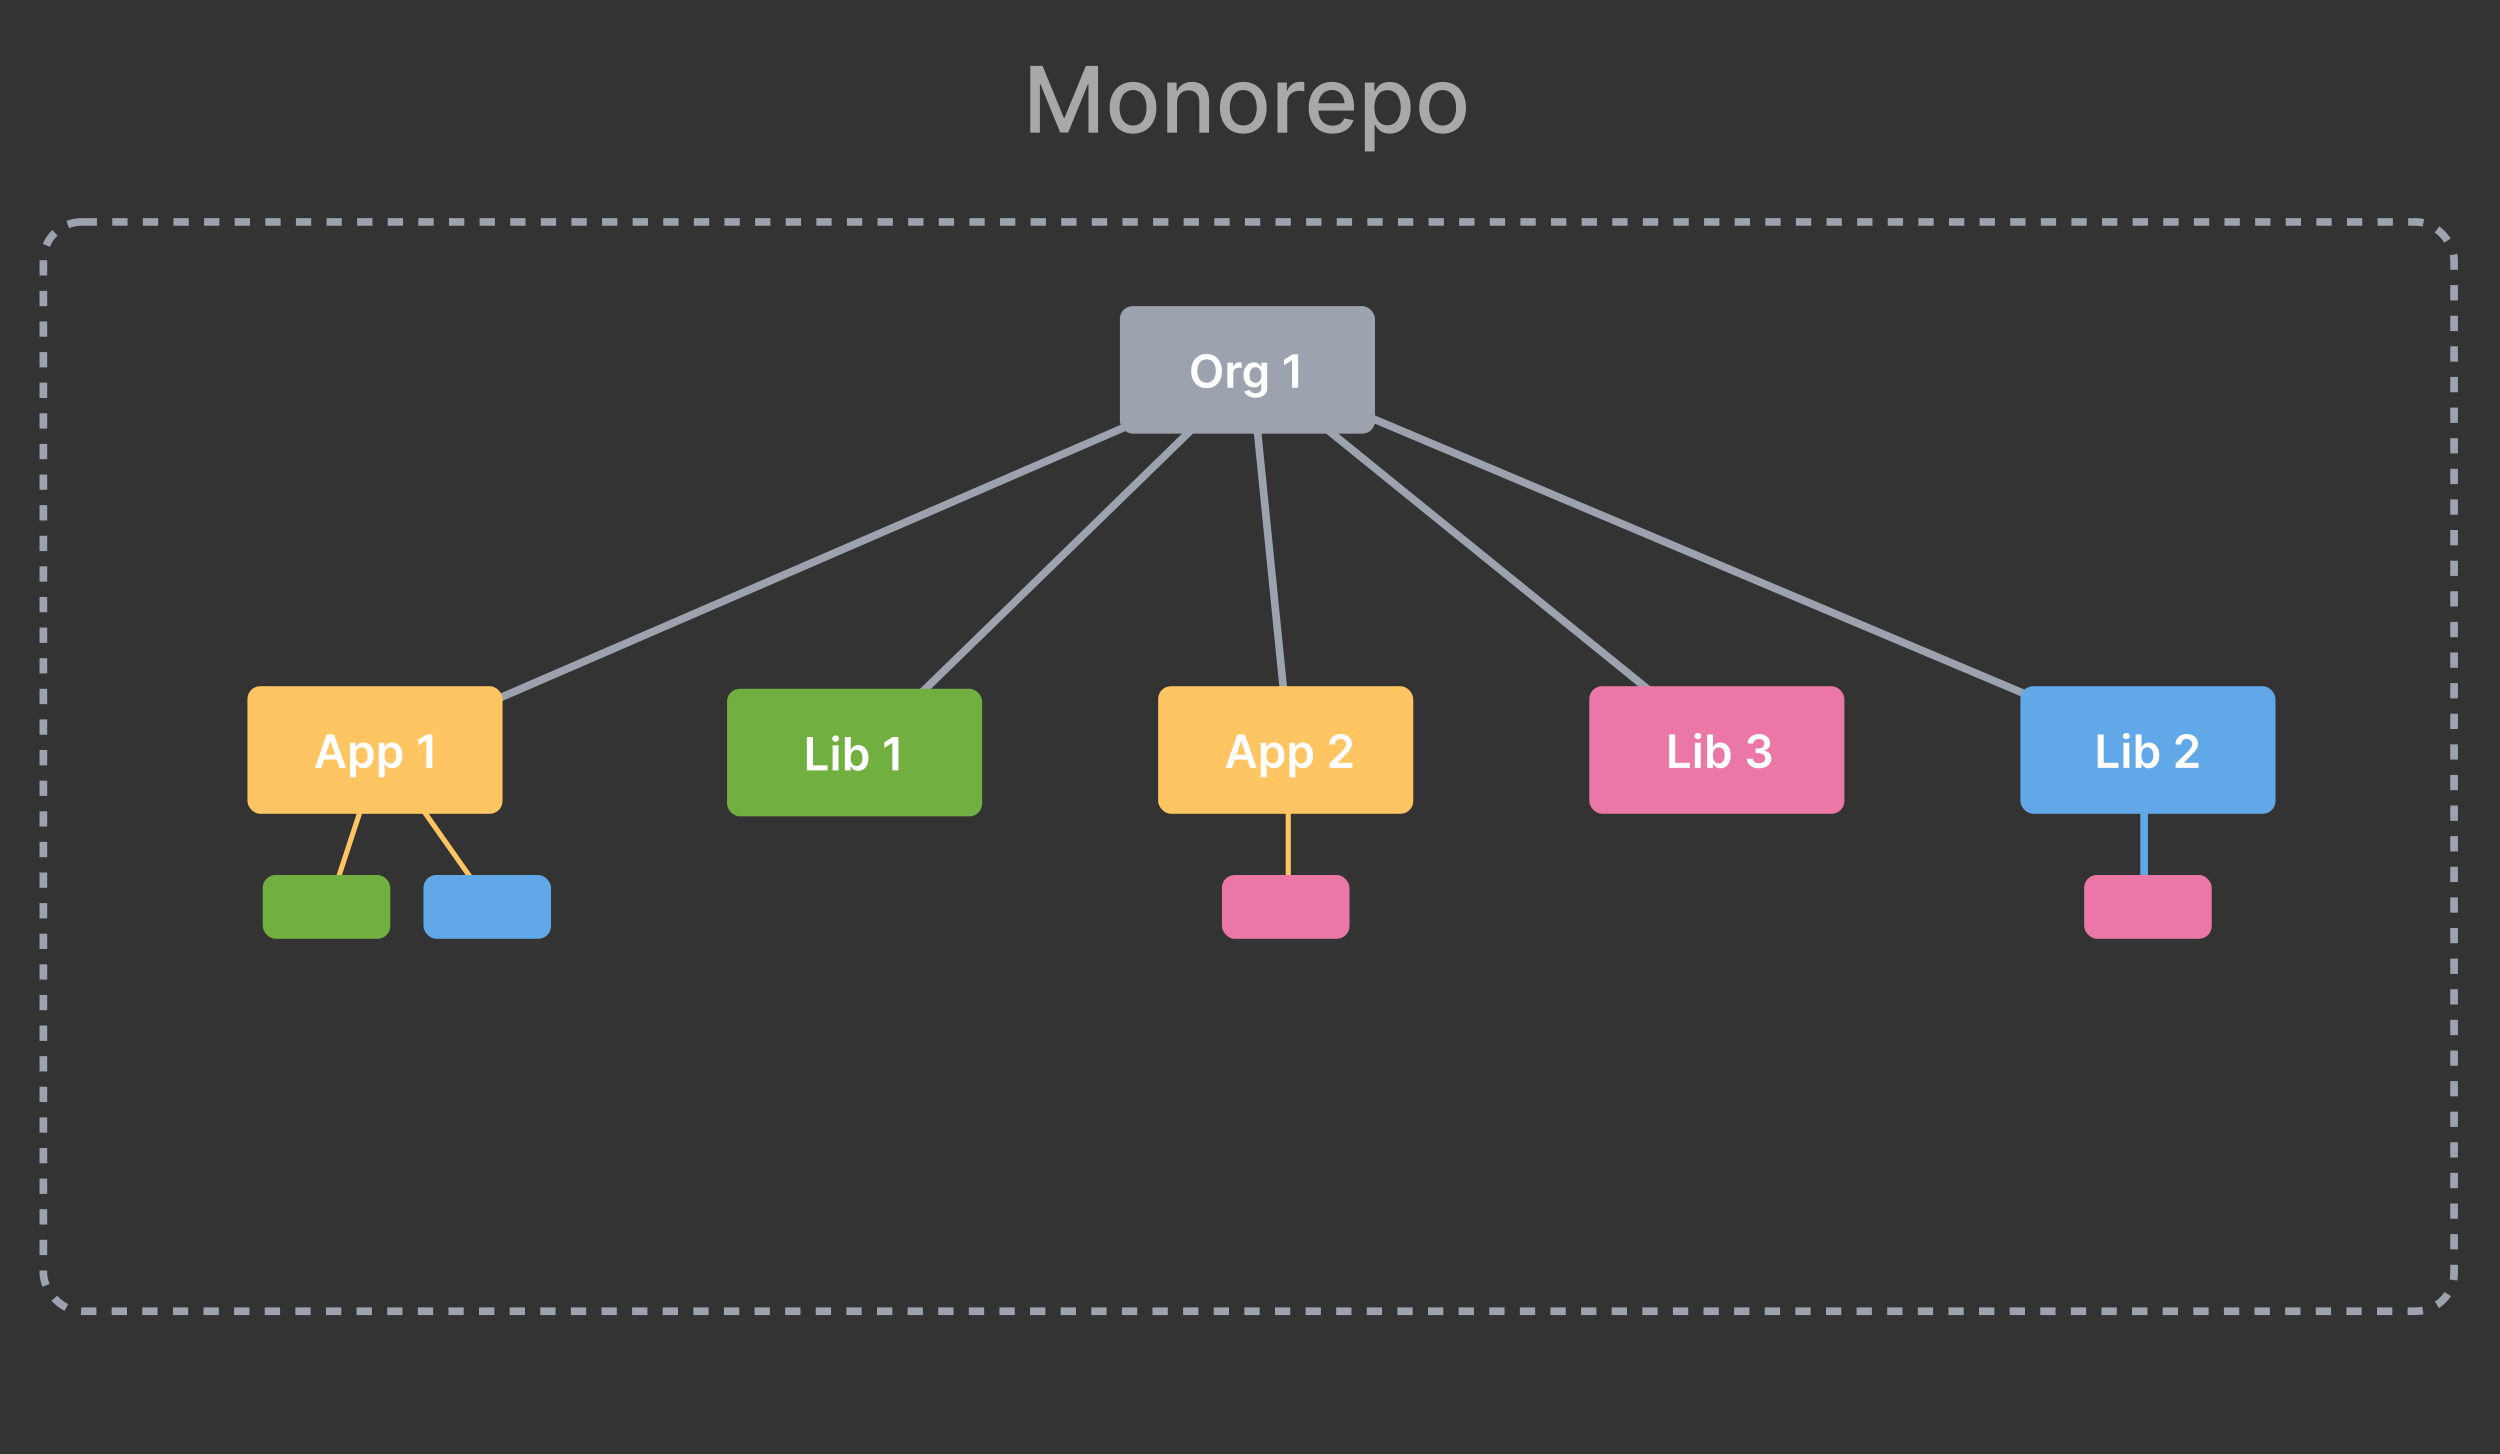 <svg width="980" height="570" viewBox="0 0 980 570" fill="none" xmlns="http://www.w3.org/2000/svg">
<rect x="0" y="0" width="980" height="570" fill="#333333" stroke="none"/>
<path d="M403.876 25.818V52H407.635V33.041H407.878L415.599 51.962H418.719L426.44 33.054H426.683V52H430.442V25.818H425.648L417.312 46.17H417.006L408.67 25.818H403.876ZM444.15 52.396C449.685 52.396 453.303 48.344 453.303 42.271C453.303 36.16 449.685 32.108 444.15 32.108C438.614 32.108 434.996 36.16 434.996 42.271C434.996 48.344 438.614 52.396 444.15 52.396ZM444.162 49.188C440.544 49.188 438.857 46.03 438.857 42.258C438.857 38.5 440.544 35.304 444.162 35.304C447.755 35.304 449.442 38.5 449.442 42.258C449.442 46.03 447.755 49.188 444.162 49.188ZM461.392 40.341C461.392 37.209 463.31 35.419 465.969 35.419C468.564 35.419 470.136 37.119 470.136 39.97V52H473.959V39.51C473.959 34.652 471.287 32.108 467.273 32.108C464.32 32.108 462.389 33.476 461.482 35.56H461.239V32.364H457.57V52H461.392V40.341ZM487.357 52.396C492.892 52.396 496.51 48.344 496.51 42.271C496.51 36.16 492.892 32.108 487.357 32.108C481.821 32.108 478.203 36.16 478.203 42.271C478.203 48.344 481.821 52.396 487.357 52.396ZM487.369 49.188C483.751 49.188 482.064 46.03 482.064 42.258C482.064 38.5 483.751 35.304 487.369 35.304C490.962 35.304 492.649 38.5 492.649 42.258C492.649 46.03 490.962 49.188 487.369 49.188ZM500.777 52H504.599V40.008C504.599 37.439 506.581 35.585 509.291 35.585C510.083 35.585 510.978 35.726 511.285 35.815V32.159C510.902 32.108 510.147 32.07 509.662 32.07C507.36 32.07 505.392 33.374 504.676 35.483H504.471V32.364H500.777V52ZM522.353 52.396C526.636 52.396 529.665 50.287 530.535 47.091L526.917 46.439C526.227 48.293 524.565 49.239 522.391 49.239C519.119 49.239 516.92 47.117 516.817 43.332H530.778V41.977C530.778 34.882 526.533 32.108 522.085 32.108C516.613 32.108 513.008 36.276 513.008 42.31C513.008 48.408 516.562 52.396 522.353 52.396ZM516.83 40.469C516.984 37.682 519.004 35.266 522.11 35.266C525.076 35.266 527.019 37.465 527.032 40.469H516.83ZM535.019 59.364H538.841V48.945H539.071C539.762 50.197 541.168 52.383 544.748 52.383C549.503 52.383 552.955 48.574 552.955 42.22C552.955 35.854 549.452 32.108 544.709 32.108C541.066 32.108 539.749 34.332 539.071 35.547H538.752V32.364H535.019V59.364ZM538.765 42.182C538.765 38.078 540.554 35.355 543.891 35.355C547.355 35.355 549.094 38.283 549.094 42.182C549.094 46.119 547.304 49.124 543.891 49.124C540.605 49.124 538.765 46.311 538.765 42.182ZM565.509 52.396C571.044 52.396 574.662 48.344 574.662 42.271C574.662 36.16 571.044 32.108 565.509 32.108C559.973 32.108 556.355 36.16 556.355 42.271C556.355 48.344 559.973 52.396 565.509 52.396ZM565.522 49.188C561.904 49.188 560.216 46.03 560.216 42.258C560.216 38.5 561.904 35.304 565.522 35.304C569.114 35.304 570.801 38.5 570.801 42.258C570.801 46.03 569.114 49.188 565.522 49.188Z" fill="#A8A8A8"/>
<line x1="489.596" y1="146.376" x2="145.596" y2="295.376" stroke="#9CA3AF" stroke-width="3"/>
<line x1="490.047" y1="146.075" x2="336.047" y2="296.075" stroke="#9CA3AF" stroke-width="3"/>
<line x1="490.492" y1="144.85" x2="505.492" y2="293.85" stroke="#9CA3AF" stroke-width="3"/>
<line x1="489.944" y1="143.834" x2="673.944" y2="292.834" stroke="#9CA3AF" stroke-width="3"/>
<line x1="489.583" y1="143.618" x2="842.583" y2="292.618" stroke="#9CA3AF" stroke-width="3"/>
<rect x="439" y="120" width="100" height="50" rx="5" fill="#9CA3AF"/>
<path d="M478.989 145.455C478.989 141.223 476.406 138.73 472.974 138.73C469.535 138.73 466.959 141.223 466.959 145.455C466.959 149.68 469.535 152.179 472.974 152.179C476.406 152.179 478.989 149.686 478.989 145.455ZM476.604 145.455C476.604 148.433 475.109 150.05 472.974 150.05C470.845 150.05 469.343 148.433 469.343 145.455C469.343 142.476 470.845 140.859 472.974 140.859C475.109 140.859 476.604 142.476 476.604 145.455ZM481.128 152H483.442V146.228C483.442 144.982 484.382 144.099 485.654 144.099C486.044 144.099 486.53 144.17 486.728 144.234V142.105C486.517 142.067 486.153 142.041 485.897 142.041C484.772 142.041 483.832 142.68 483.474 143.818H483.372V142.182H481.128V152ZM492.131 155.886C494.783 155.886 496.739 154.672 496.739 152.16V142.182H494.457V143.805H494.33C493.978 143.096 493.243 142.054 491.511 142.054C489.241 142.054 487.458 143.831 487.458 147.059C487.458 150.261 489.241 151.859 491.504 151.859C493.185 151.859 493.972 150.958 494.33 150.236H494.445V152.096C494.445 153.54 493.486 154.135 492.169 154.135C490.776 154.135 490.162 153.477 489.881 152.901L487.797 153.406C488.219 154.781 489.631 155.886 492.131 155.886ZM492.15 150.044C490.622 150.044 489.817 148.855 489.817 147.046C489.817 145.263 490.609 143.952 492.15 143.952C493.639 143.952 494.457 145.186 494.457 147.046C494.457 148.919 493.626 150.044 492.15 150.044ZM508.875 138.909H506.618L503.365 140.999V143.173L506.426 141.217H506.503V152H508.875V138.909Z" fill="white"/>
<line x1="148.95" y1="294.312" x2="128.95" y2="355.312" stroke="#FFC562" stroke-width="2"/>
<line x1="148.817" y1="293.424" x2="191.817" y2="354.424" stroke="#FFC562" stroke-width="2"/>
<rect x="97" y="269" width="100" height="50" rx="5" fill="#FFC562"/>
<rect x="103" y="343" width="50" height="25" rx="5" fill="#70AF40"/>
<rect x="166" y="343" width="50" height="25" rx="5" fill="#61A8E8"/>
<path d="M125.972 301L127.053 297.772H131.974L133.061 301H135.592L130.977 287.909H128.05L123.441 301H125.972ZM127.692 295.867L129.462 290.594H129.565L131.335 295.867H127.692ZM137.214 304.682H139.528V299.453H139.624C139.988 300.169 140.749 301.173 142.437 301.173C144.751 301.173 146.483 299.338 146.483 296.104C146.483 292.831 144.699 291.054 142.43 291.054C140.698 291.054 139.976 292.096 139.624 292.805H139.49V291.182H137.214V304.682ZM139.483 296.091C139.483 294.186 140.302 292.952 141.791 292.952C143.331 292.952 144.124 294.263 144.124 296.091C144.124 297.932 143.319 299.274 141.791 299.274C140.314 299.274 139.483 297.996 139.483 296.091ZM148.464 304.682H150.778V299.453H150.874C151.238 300.169 151.999 301.173 153.687 301.173C156.001 301.173 157.733 299.338 157.733 296.104C157.733 292.831 155.949 291.054 153.68 291.054C151.948 291.054 151.226 292.096 150.874 292.805H150.74V291.182H148.464V304.682ZM150.733 296.091C150.733 294.186 151.552 292.952 153.041 292.952C154.581 292.952 155.374 294.263 155.374 296.091C155.374 297.932 154.569 299.274 153.041 299.274C151.564 299.274 150.733 297.996 150.733 296.091ZM169.478 287.909H167.222L163.968 289.999V292.173L167.03 290.217H167.107V301H169.478V287.909Z" fill="white"/>
<rect x="285" y="270" width="100" height="50" rx="5" fill="#70AF40"/>
<path d="M316.291 302H324.428V300.012H318.663V288.909H316.291V302ZM326.384 302H328.698V292.182H326.384V302ZM327.548 290.788C328.283 290.788 328.884 290.226 328.884 289.536C328.884 288.839 328.283 288.276 327.548 288.276C326.806 288.276 326.205 288.839 326.205 289.536C326.205 290.226 326.806 290.788 327.548 290.788ZM331.18 302H333.455V300.453H333.59C333.954 301.169 334.715 302.173 336.402 302.173C338.716 302.173 340.448 300.338 340.448 297.104C340.448 293.831 338.665 292.054 336.396 292.054C334.664 292.054 333.941 293.096 333.59 293.805H333.494V288.909H331.18V302ZM333.449 297.091C333.449 295.186 334.267 293.952 335.757 293.952C337.297 293.952 338.09 295.263 338.09 297.091C338.09 298.932 337.284 300.274 335.757 300.274C334.28 300.274 333.449 298.996 333.449 297.091ZM352.179 288.909H349.923L346.669 290.999V293.173L349.731 291.217H349.808V302H352.179V288.909Z" fill="white"/>
<rect x="623" y="269" width="100" height="50" rx="5" fill="#EB77A6"/>
<path d="M654.291 301H662.428V299.012H656.663V287.909H654.291V301ZM664.384 301H666.698V291.182H664.384V301ZM665.548 289.788C666.283 289.788 666.884 289.226 666.884 288.536C666.884 287.839 666.283 287.276 665.548 287.276C664.806 287.276 664.205 287.839 664.205 288.536C664.205 289.226 664.806 289.788 665.548 289.788ZM669.18 301H671.455V299.453H671.59C671.954 300.169 672.715 301.173 674.402 301.173C676.716 301.173 678.448 299.338 678.448 296.104C678.448 292.831 676.665 291.054 674.396 291.054C672.664 291.054 671.941 292.096 671.59 292.805H671.494V287.909H669.18V301ZM671.449 296.091C671.449 294.186 672.267 292.952 673.757 292.952C675.297 292.952 676.09 294.263 676.09 296.091C676.09 297.932 675.284 299.274 673.757 299.274C672.28 299.274 671.449 297.996 671.449 296.091ZM689.553 301.179C692.353 301.179 694.392 299.575 694.385 297.363C694.392 295.727 693.369 294.55 691.534 294.288V294.186C692.953 293.879 693.906 292.825 693.9 291.354C693.906 289.36 692.206 287.73 689.591 287.73C687.047 287.73 685.078 289.245 685.027 291.438H687.309C687.348 290.338 688.37 289.654 689.578 289.654C690.799 289.654 691.611 290.396 691.605 291.495C691.611 292.639 690.665 293.4 689.31 293.4H688.153V295.228H689.31C690.966 295.228 691.95 296.059 691.944 297.241C691.95 298.398 690.946 299.191 689.547 299.191C688.23 299.191 687.213 298.507 687.156 297.44H684.752C684.816 299.651 686.792 301.179 689.553 301.179Z" fill="white"/>
<line x1="505" y1="295" x2="505" y2="355" stroke="#FFC562" stroke-width="2"/>
<rect x="454" y="269" width="100" height="50" rx="5" fill="#FFC562"/>
<rect x="479" y="343" width="50" height="25" rx="5" fill="#EB77A6"/>
<path d="M482.972 301L484.053 297.772H488.974L490.061 301H492.592L487.977 287.909H485.05L480.441 301H482.972ZM484.692 295.867L486.462 290.594H486.565L488.335 295.867H484.692ZM494.214 304.682H496.528V299.453H496.624C496.988 300.169 497.749 301.173 499.437 301.173C501.751 301.173 503.483 299.338 503.483 296.104C503.483 292.831 501.699 291.054 499.43 291.054C497.698 291.054 496.976 292.096 496.624 292.805H496.49V291.182H494.214V304.682ZM496.483 296.091C496.483 294.186 497.302 292.952 498.791 292.952C500.331 292.952 501.124 294.263 501.124 296.091C501.124 297.932 500.319 299.274 498.791 299.274C497.314 299.274 496.483 297.996 496.483 296.091ZM505.464 304.682H507.778V299.453H507.874C508.238 300.169 508.999 301.173 510.687 301.173C513.001 301.173 514.733 299.338 514.733 296.104C514.733 292.831 512.949 291.054 510.68 291.054C508.948 291.054 508.226 292.096 507.874 292.805H507.74V291.182H505.464V304.682ZM507.733 296.091C507.733 294.186 508.552 292.952 510.041 292.952C511.581 292.952 512.374 294.263 512.374 296.091C512.374 297.932 511.569 299.274 510.041 299.274C508.564 299.274 507.733 297.996 507.733 296.091ZM521.154 301H530.128V299.018H524.426V298.929L526.683 296.634C529.227 294.192 529.93 293.004 529.93 291.527C529.93 289.335 528.146 287.73 525.513 287.73C522.918 287.73 521.077 289.341 521.077 291.827H523.333C523.333 290.491 524.177 289.654 525.481 289.654C526.727 289.654 527.654 290.415 527.654 291.648C527.654 292.741 526.99 293.521 525.698 294.832L521.154 299.287V301Z" fill="white"/>
<line x1="840.5" y1="355" x2="840.5" y2="294" stroke="#61A8E8" stroke-width="3"/>
<rect x="792" y="269" width="100" height="50" rx="5" fill="#61A8E8"/>
<rect x="817" y="343" width="50" height="25" rx="5" fill="#EB77A6"/>
<path d="M822.291 301H830.428V299.012H824.663V287.909H822.291V301ZM832.384 301H834.698V291.182H832.384V301ZM833.548 289.788C834.283 289.788 834.884 289.226 834.884 288.536C834.884 287.839 834.283 287.276 833.548 287.276C832.806 287.276 832.205 287.839 832.205 288.536C832.205 289.226 832.806 289.788 833.548 289.788ZM837.18 301H839.455V299.453H839.59C839.954 300.169 840.715 301.173 842.402 301.173C844.716 301.173 846.448 299.338 846.448 296.104C846.448 292.831 844.665 291.054 842.396 291.054C840.664 291.054 839.941 292.096 839.59 292.805H839.494V287.909H837.18V301ZM839.449 296.091C839.449 294.186 840.267 292.952 841.757 292.952C843.297 292.952 844.09 294.263 844.09 296.091C844.09 297.932 843.284 299.274 841.757 299.274C840.28 299.274 839.449 297.996 839.449 296.091ZM852.855 301H861.829V299.018H856.127V298.929L858.384 296.634C860.928 294.192 861.631 293.004 861.631 291.527C861.631 289.335 859.848 287.73 857.214 287.73C854.619 287.73 852.778 289.341 852.778 291.827H855.034C855.034 290.491 855.878 289.654 857.182 289.654C858.429 289.654 859.355 290.415 859.355 291.648C859.355 292.741 858.691 293.521 857.4 294.832L852.855 299.287V301Z" fill="white"/>
<rect x="17" y="87" width="945" height="427" rx="15" stroke="#9CA3AF" stroke-width="3" stroke-dasharray="6 6"/>
</svg>
